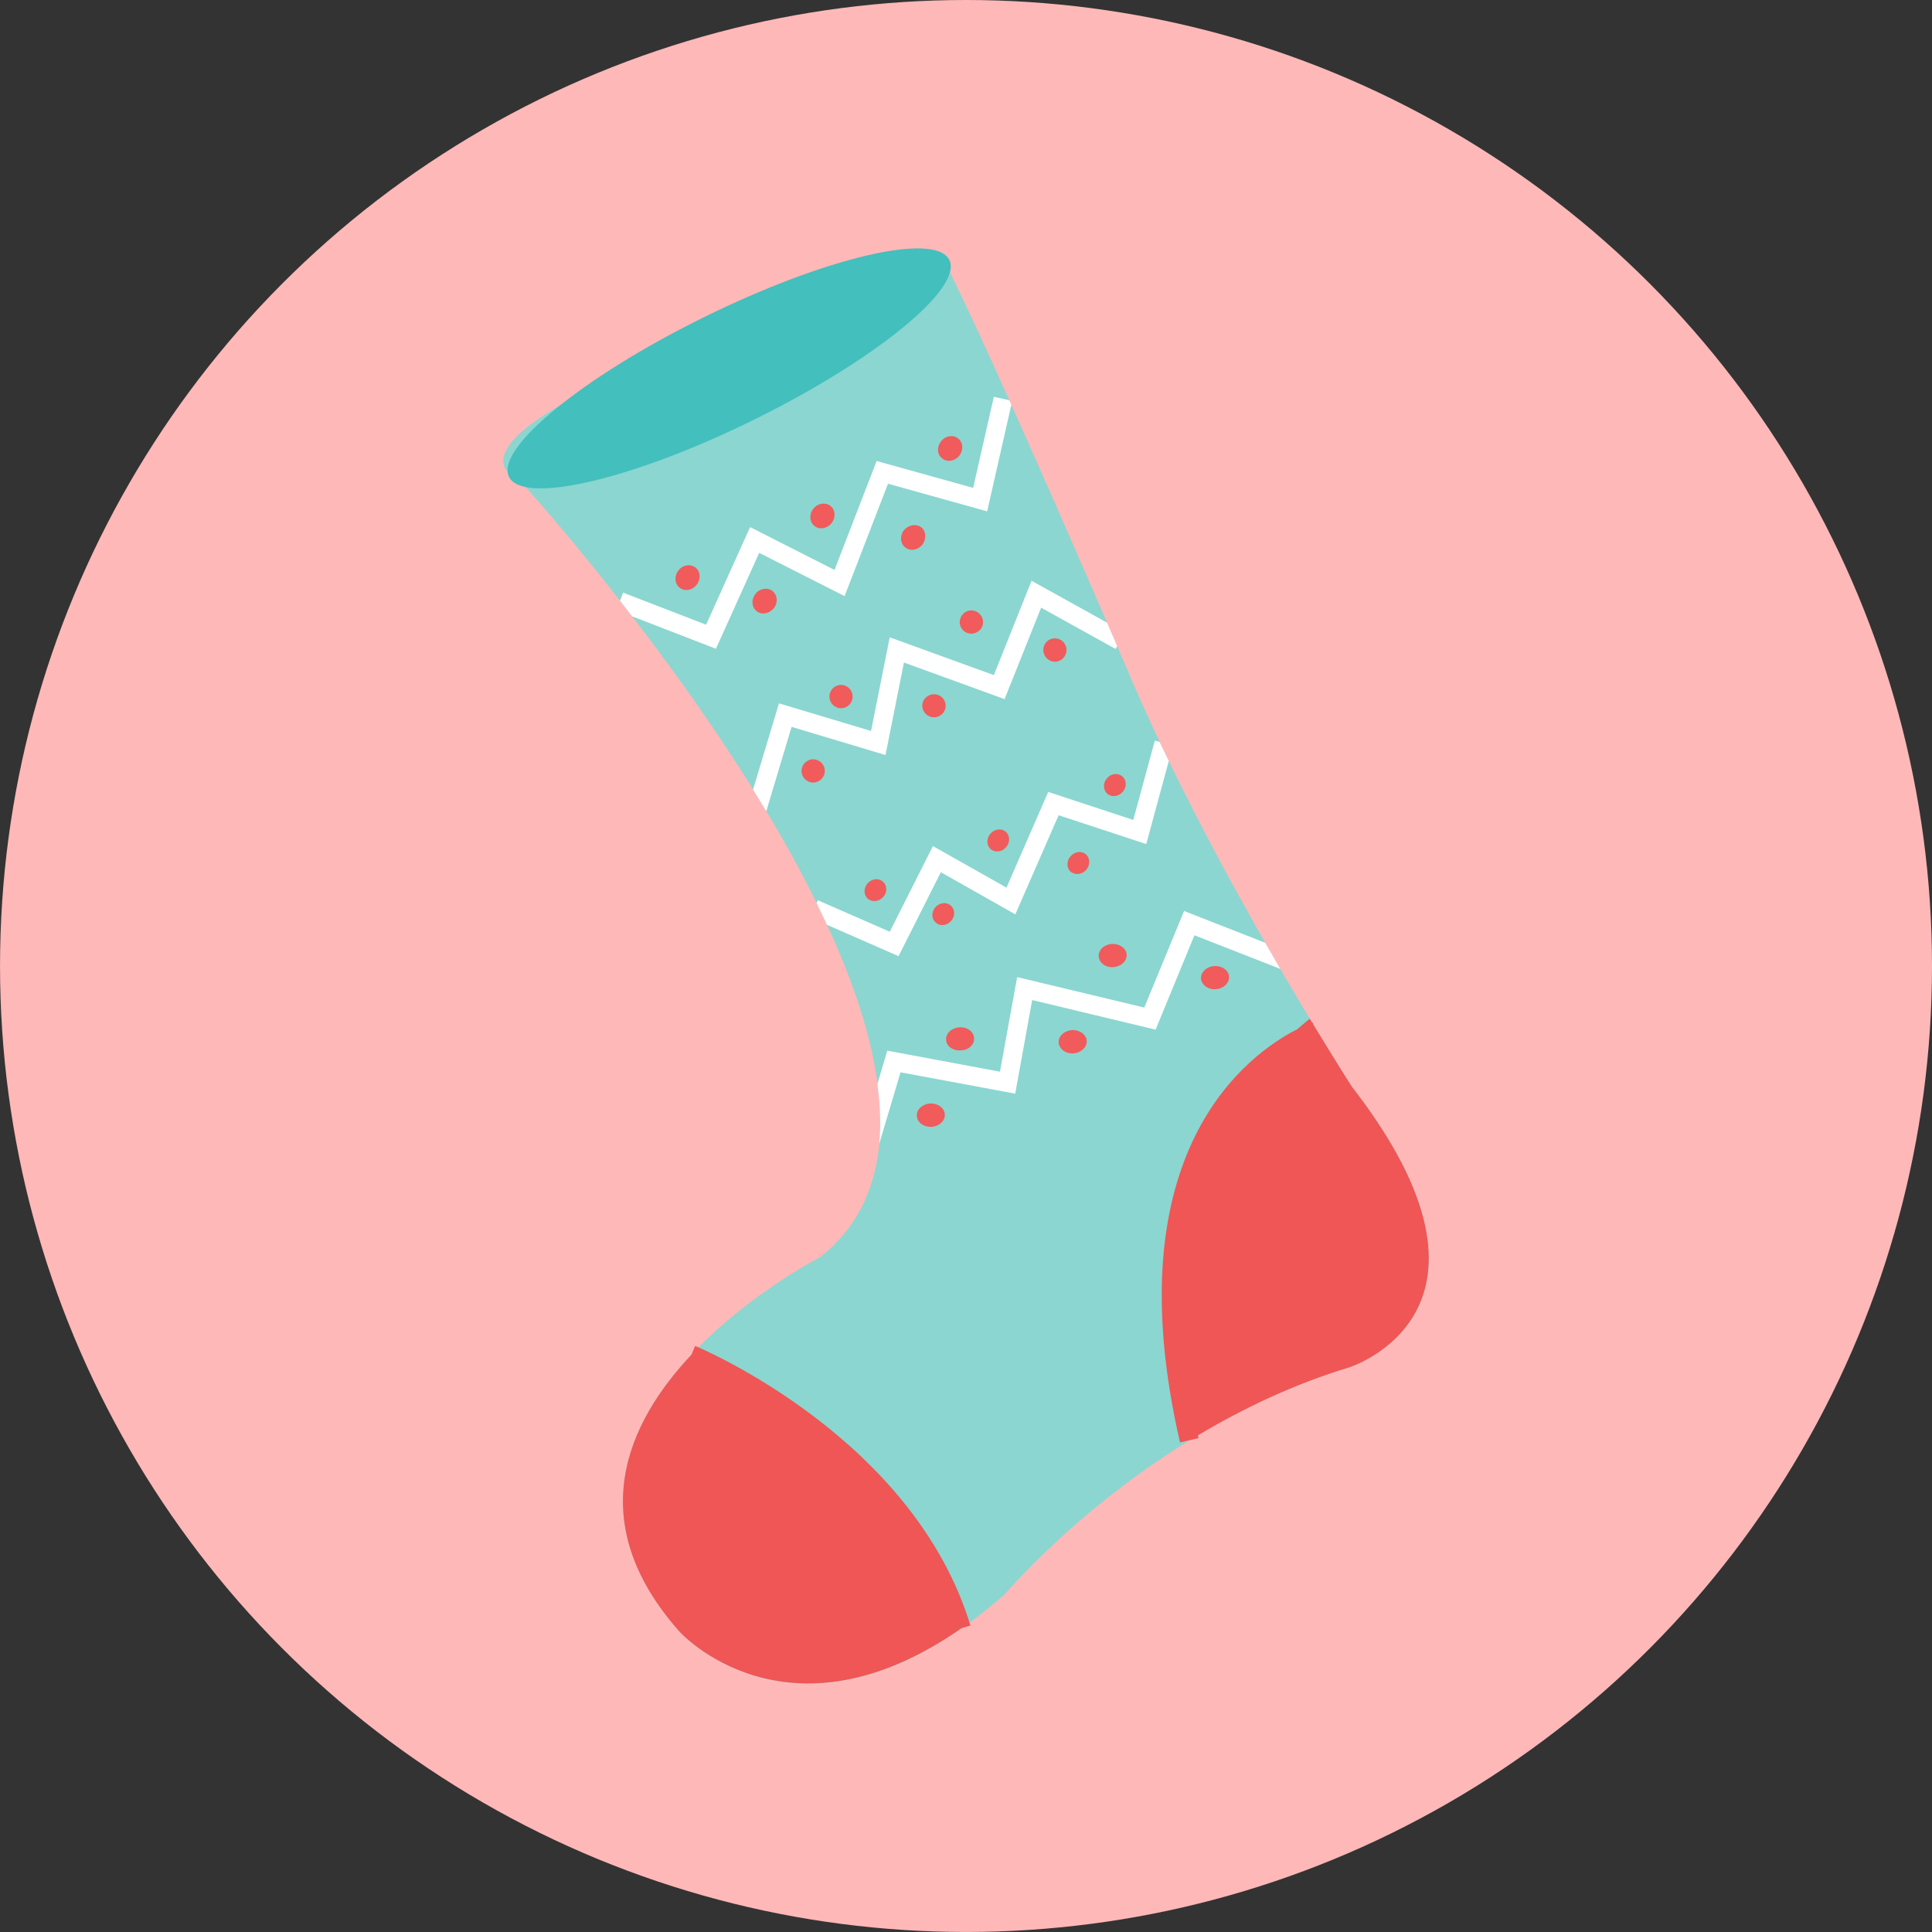 <?xml version="1.0" encoding="utf-8"?>
<!-- Generator: Adobe Illustrator 17.1.0, SVG Export Plug-In . SVG Version: 6.00 Build 0)  -->
<!DOCTYPE svg PUBLIC "-//W3C//DTD SVG 1.1//EN" "http://www.w3.org/Graphics/SVG/1.1/DTD/svg11.dtd">
<svg version="1.1" id="xmas-stocking-2" xmlns="http://www.w3.org/2000/svg" xmlns:xlink="http://www.w3.org/1999/xlink" x="0px"
	 y="0px" viewBox="0 0 79.999 79.998" enable-background="new 0 0 79.999 79.998" xml:space="preserve">
<rect x="0" y="0" width="79.999" height="79.998" fill="#333333" stroke="none"/>
<circle id="xmas-stocking-2-label" fill="#FFB8B8" cx="40" cy="39.999" r="39.999"/>
<g id="xmas-stocking-2-xmas-stocking-2">
	<path fill="#8BD6D0" d="M20.917,19.417c-1.448-2.968,18.147-8.681,18.147-8.681c2.014,3.925,7.563,16.874,7.563,16.874
		C50.127,35.952,55.979,45,55.979,45c7.222,9.312-0.107,11.617-0.107,11.617c-8.557,2.581-14.275,9.408-14.275,9.408
		c-8.308,7.277-13.457,1.538-13.457,1.538c-7.645-8.609,5.839-15.52,5.839-15.52
		c9.688-7.73-12.229-31.891-12.229-31.891"/>
	<path fill="#43BFBD" d="M39.307,10.761c0.579,1.17-3.042,4.13-8.068,6.607c-5.036,2.49-9.586,3.548-10.161,2.378
		c-0.58-1.167,3.033-4.13,8.069-6.611C34.178,10.653,38.725,9.591,39.307,10.761z"/>
	<path fill="#EF5655" d="M28.783,55.731l-0.15,0.361c-2.662,2.828-4.542,6.911-0.494,11.471
		c0,0,4.419,4.914,11.67-0.141l0.374-0.114C37.831,59.588,29.151,55.885,28.783,55.731z"/>
	<path fill="#EF5655" d="M55.979,45c0,0-0.632-0.982-1.6-2.579l-0.028-0.086c0,0-0.017,0.006-0.021,0.007
		c-0.033-0.054-0.062-0.103-0.095-0.158c-0.184,0.141-0.35,0.291-0.52,0.434
		c-1.952,0.989-7.647,4.983-4.854,17.108l0.762-0.175c-0.008-0.042-0.013-0.078-0.021-0.118
		c1.849-1.099,3.947-2.114,6.269-2.815C55.872,56.617,63.201,54.312,55.979,45z"/>
	<g>
		<path fill="#FFFFFF" d="M32.778,30.097l3.889,1.167l0.763-3.83l4.167,1.515l1.513-3.787l3.081,1.709l0.068-0.121
			c-0.116-0.267-0.258-0.596-0.419-0.967l-3.126-1.735l-1.561,3.907l-4.312-1.565l-0.773,3.878l-3.813-1.144
			l-1.073,3.571c0.181,0.292,0.358,0.583,0.537,0.878l0.015,0.004L32.778,30.097z"/>
		<path fill="#F15B5B" d="M40.221,26.237c0.264,0,0.485-0.208,0.485-0.476c0-0.269-0.221-0.485-0.485-0.485
			c-0.269,0-0.48,0.216-0.48,0.485C39.74,26.028,39.952,26.237,40.221,26.237z"/>
		<path fill="#F15B5B" d="M38.674,29.702c0.266,0,0.483-0.216,0.483-0.478c0-0.271-0.217-0.477-0.483-0.477
			c-0.263,0-0.485,0.206-0.485,0.477C38.189,29.486,38.411,29.702,38.674,29.702z"/>
		<path fill="#F15B5B" d="M34.828,29.326c0.264,0,0.478-0.221,0.478-0.481c0-0.268-0.213-0.485-0.478-0.485
			c-0.272,0-0.484,0.217-0.484,0.485C34.344,29.105,34.557,29.326,34.828,29.326z"/>
		<path fill="#F15B5B" d="M34.153,31.926c0-0.269-0.22-0.486-0.479-0.486c-0.267,0-0.485,0.217-0.485,0.486
			c0,0.26,0.218,0.478,0.485,0.478C33.934,32.404,34.153,32.185,34.153,31.926z"/>
		<path fill="#F15B5B" d="M43.678,27.4c0.267,0,0.483-0.222,0.483-0.488c0-0.27-0.217-0.479-0.483-0.479
			c-0.266,0-0.477,0.209-0.477,0.479C43.202,27.179,43.413,27.4,43.678,27.4z"/>
		<path fill="#FFFFFF" d="M42.037,45.285l0.703-3.876l5.111,1.226l1.607-3.908l3.556,1.393
			c-0.202-0.349-0.411-0.708-0.626-1.083l-3.359-1.315l-1.647,3.998l-5.264-1.261l-0.712,3.917l-4.666-0.871
			l-0.409,1.376c0.116,0.863,0.15,1.696,0.076,2.482l0.882-2.961L42.037,45.285z"/>
		<path fill="#F15B5B" d="M46.095,40.046c0.321-0.018,0.573-0.249,0.557-0.52c-0.018-0.259-0.289-0.454-0.606-0.44
			c-0.324,0.018-0.569,0.248-0.551,0.515C45.509,39.862,45.779,40.07,46.095,40.046z"/>
		<path fill="#F15B5B" d="M44.386,42.654c-0.317,0.021-0.565,0.249-0.551,0.512c0.021,0.264,0.285,0.474,0.607,0.451
			c0.324-0.019,0.569-0.255,0.556-0.519C44.981,42.838,44.709,42.636,44.386,42.654z"/>
		<path fill="#F15B5B" d="M39.175,43.057c0.014,0.267,0.289,0.462,0.603,0.436c0.331-0.006,0.579-0.242,0.556-0.51
			c-0.014-0.261-0.285-0.469-0.607-0.445C39.405,42.559,39.157,42.786,39.175,43.057z"/>
		<path fill="#F15B5B" d="M38.518,45.693c-0.328,0.021-0.572,0.249-0.555,0.518c0.018,0.265,0.284,0.46,0.606,0.449
			c0.322-0.022,0.573-0.253,0.552-0.52C39.106,45.879,38.834,45.676,38.518,45.693z"/>
		<path fill="#F15B5B" d="M50.284,40.003c-0.317,0.012-0.561,0.249-0.555,0.508c0.024,0.264,0.289,0.474,0.612,0.448
			c0.318-0.016,0.561-0.248,0.551-0.512C50.88,40.18,50.604,39.982,50.284,40.003z"/>
		<path fill="#FFFFFF" d="M31.436,22.892l3.536,1.792l1.798-4.654l4.106,1.144l1.001-4.414
			c-0.027-0.062-0.056-0.122-0.083-0.184l-0.642-0.145l-0.856,3.771l-3.997-1.113l-1.744,4.511L31.06,21.826
			l-1.822,4.042l-3.436-1.328l-0.129,0.335c0.164,0.207,0.331,0.427,0.499,0.645l3.473,1.344L31.436,22.892z"/>
		<path fill="#F15B5B" d="M38.187,22.559c0.18-0.229,0.166-0.555-0.034-0.72c-0.211-0.162-0.522-0.112-0.715,0.105
			c-0.189,0.23-0.165,0.551,0.038,0.715C37.682,22.836,37.998,22.786,38.187,22.559z"/>
		<path fill="#F15B5B" d="M34.427,21.669c0.186-0.226,0.171-0.547-0.035-0.717c-0.207-0.165-0.525-0.121-0.706,0.105
			c-0.191,0.226-0.172,0.55,0.034,0.717C33.927,21.945,34.24,21.894,34.427,21.669z"/>
		<path fill="#F15B5B" d="M31.282,24.587c-0.18,0.23-0.165,0.542,0.042,0.715c0.205,0.168,0.517,0.118,0.709-0.106
			c0.187-0.227,0.168-0.544-0.041-0.722C31.785,24.311,31.468,24.358,31.282,24.587z"/>
		<path fill="#F15B5B" d="M28.84,24.22c0.183-0.223,0.172-0.542-0.034-0.714c-0.208-0.164-0.522-0.126-0.704,0.103
			c-0.191,0.232-0.173,0.55,0.034,0.723C28.334,24.494,28.656,24.456,28.84,24.22z"/>
		<path fill="#F15B5B" d="M39.716,18.875c0.185-0.225,0.169-0.545-0.038-0.716c-0.206-0.166-0.521-0.125-0.705,0.106
			c-0.188,0.224-0.176,0.547,0.036,0.714C39.216,19.15,39.528,19.105,39.716,18.875z"/>
		<path fill="#FFFFFF" d="M38.958,36.117l3.084,1.744l1.793-4.104l3.628,1.193l0.934-3.441
			c-0.126-0.263-0.256-0.525-0.382-0.79l-0.196-0.054l-0.893,3.286l-3.522-1.159l-1.728,3.963l-3.046-1.721
			l-1.787,3.547l-2.978-1.304l-0.052,0.117c0.147,0.3,0.289,0.6,0.428,0.899l2.966,1.299L38.958,36.117z"/>
		<path fill="#F15B5B" d="M44.972,36.026c0.174-0.198,0.174-0.488,0-0.644c-0.186-0.161-0.466-0.129-0.642,0.073
			c-0.173,0.194-0.173,0.479,0,0.635C44.516,36.248,44.801,36.213,44.972,36.026z"/>
		<path fill="#F15B5B" d="M41.652,35.09c0.178-0.196,0.178-0.485,0-0.643c-0.173-0.159-0.468-0.124-0.634,0.064
			c-0.177,0.197-0.177,0.485,0,0.646C41.197,35.309,41.479,35.285,41.652,35.09z"/>
		<path fill="#F15B5B" d="M39.381,38.136c0.173-0.19,0.171-0.478-0.007-0.635c-0.18-0.162-0.464-0.134-0.64,0.062
			c-0.173,0.199-0.173,0.485,0.015,0.636C38.922,38.365,39.204,38.333,39.381,38.136z"/>
		<path fill="#F15B5B" d="M36.569,37.142c0.178-0.185,0.17-0.474-0.005-0.631c-0.174-0.164-0.459-0.132-0.639,0.064
			c-0.17,0.195-0.17,0.48,0.009,0.636C36.105,37.367,36.394,37.339,36.569,37.142z"/>
		<path fill="#F15B5B" d="M46.483,32.794c0.18-0.196,0.176-0.477-0.006-0.641c-0.176-0.159-0.465-0.133-0.636,0.071
			c-0.178,0.191-0.167,0.478,0.004,0.639C46.023,33.019,46.303,32.993,46.483,32.794z"/>
	</g>
</g>
</svg>
